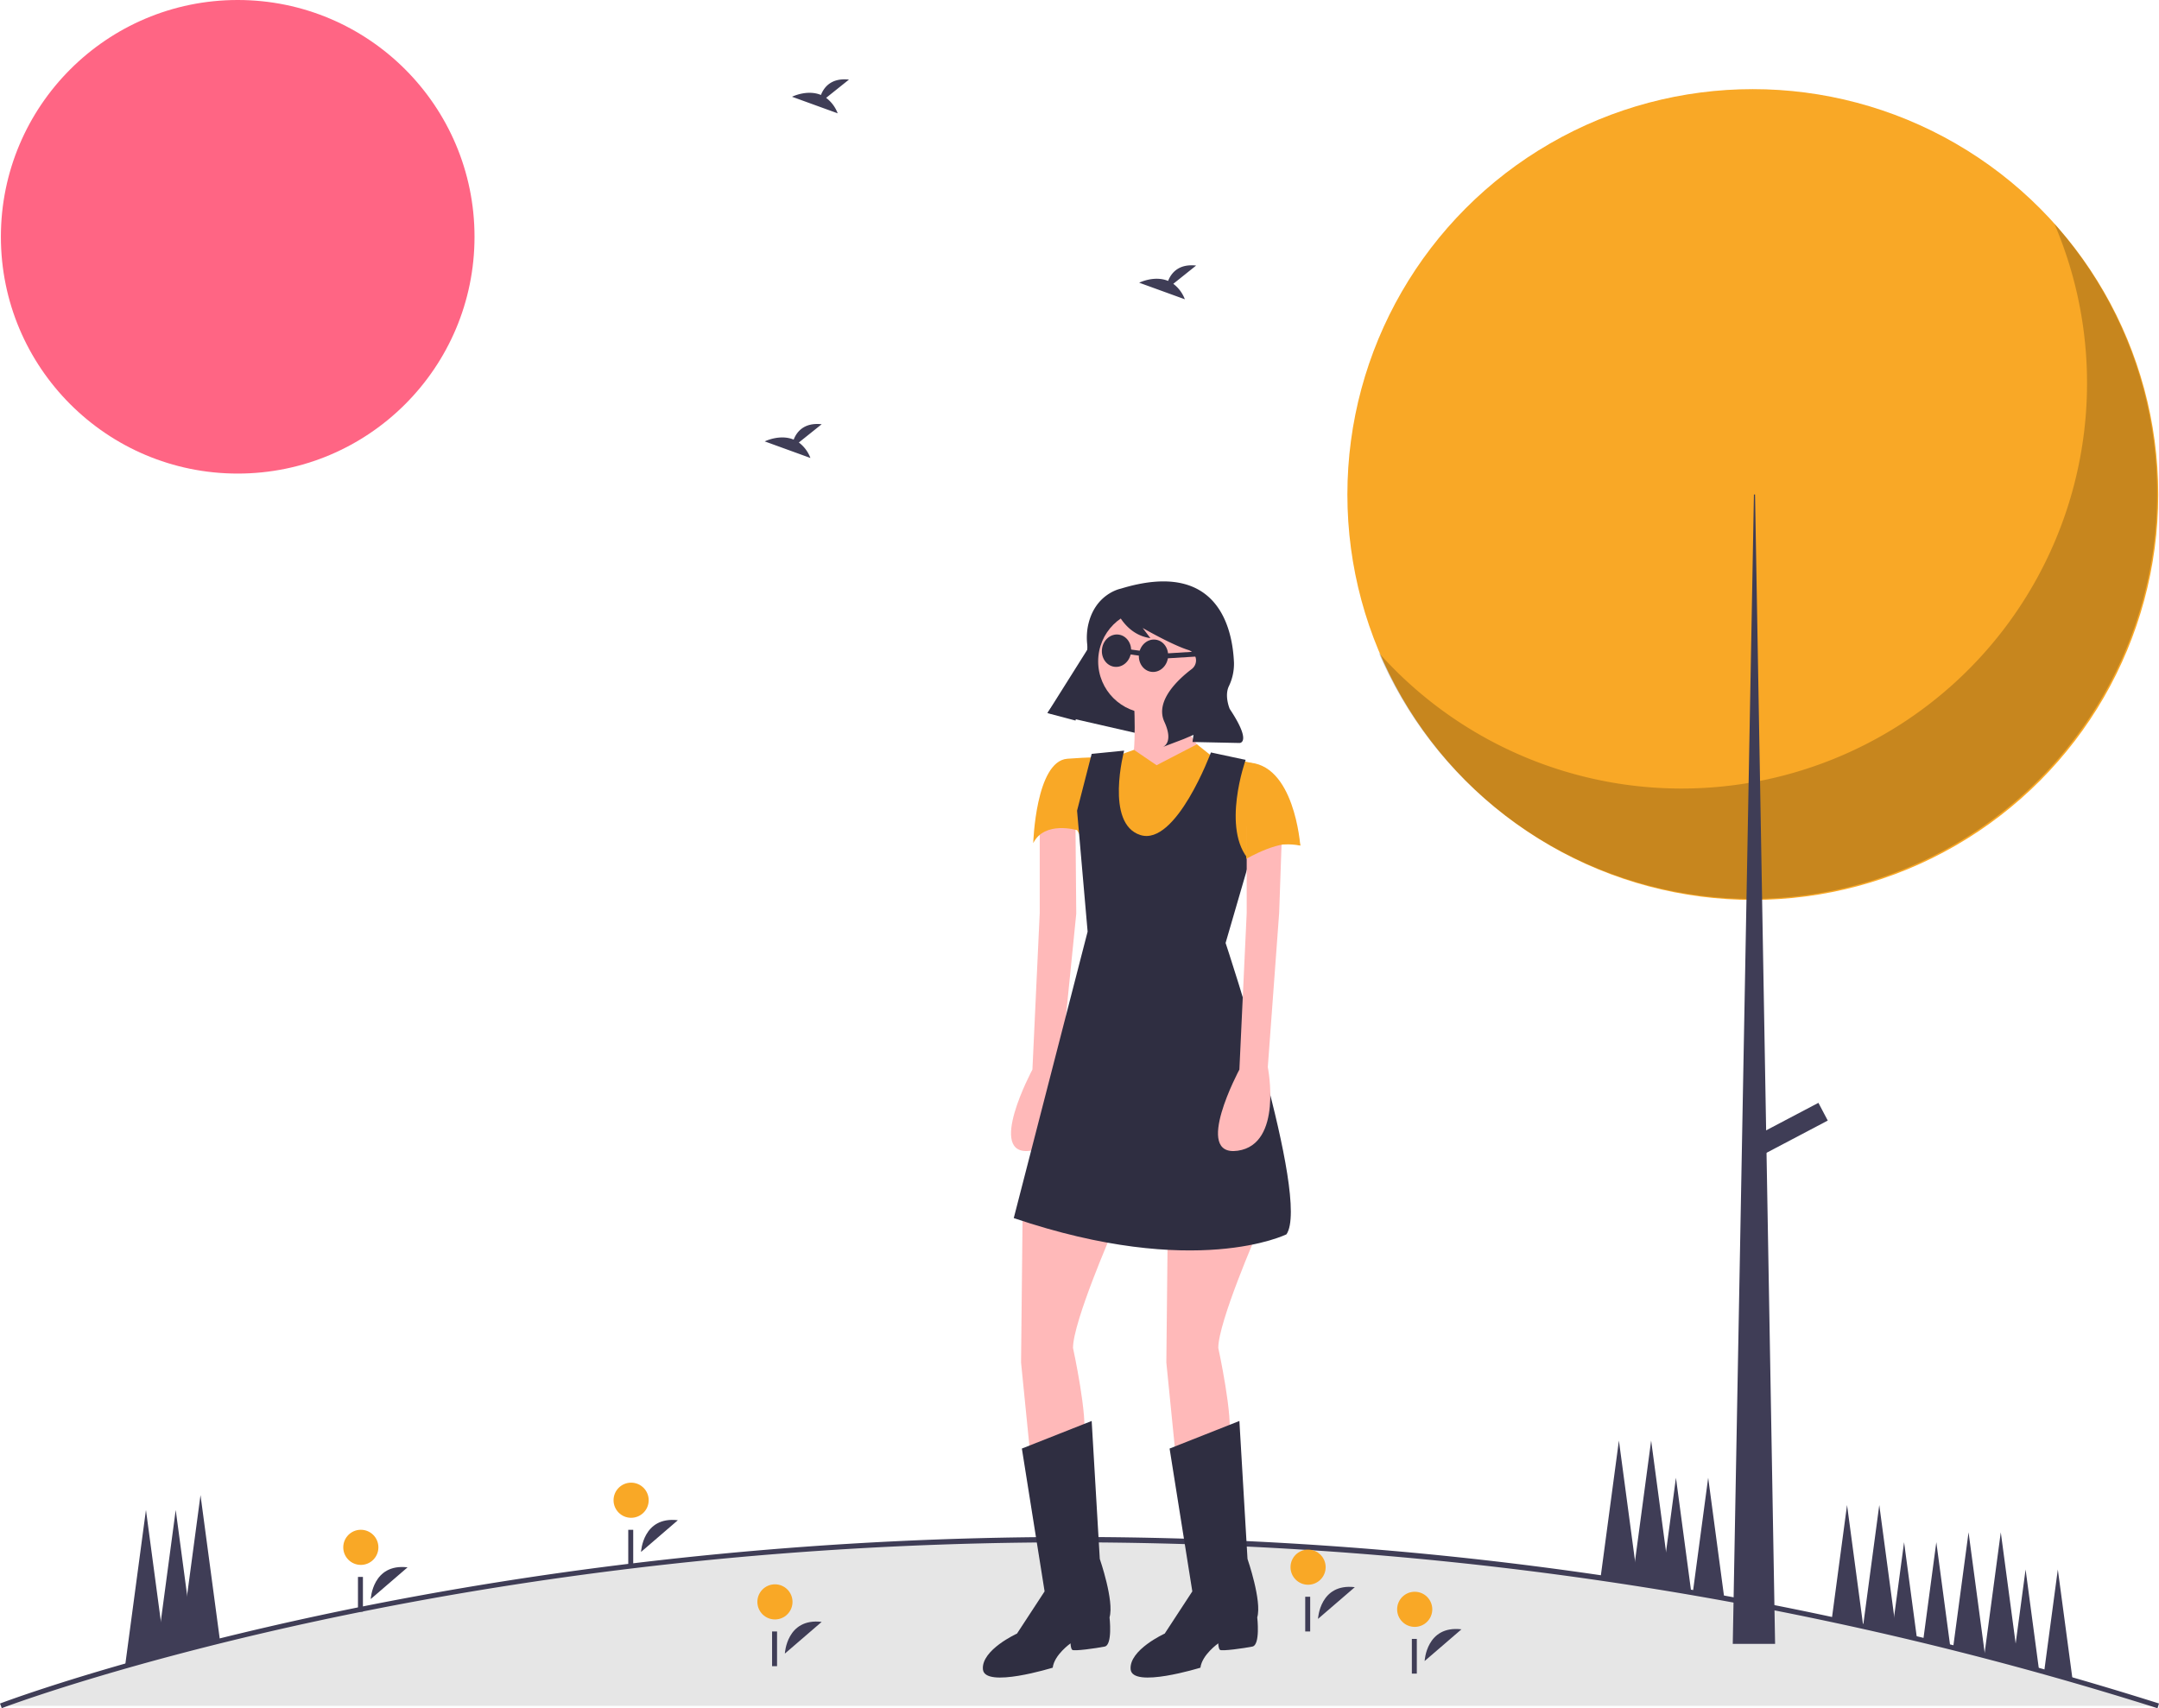 <svg id="ac7ac4f5-d871-441c-96dd-895e3759c58a" data-name="Layer 1" xmlns="http://www.w3.org/2000/svg" width="870.661" height="688.953" viewBox="0 0 870.661 688.953"><title>among_nature</title><polygon points="80.859 603 71.359 674 90.359 674 80.859 603" fill="#3f3d56"/><polygon points="70.859 609 61.359 680 80.359 680 70.859 609" fill="#3f3d56"/><polygon points="58.859 609 49.359 680 68.359 680 58.859 609" fill="#3f3d56"/><polygon points="652.859 581 643.359 652 662.359 652 652.859 581" fill="#3f3d56"/><polygon points="665.859 581 656.359 652 675.359 652 665.859 581" fill="#3f3d56"/><polygon points="675.859 596 666.359 667 685.359 667 675.859 596" fill="#3f3d56"/><polygon points="688.859 596 679.359 667 698.359 667 688.859 596" fill="#3f3d56"/><polygon points="744.859 607 735.359 678 754.359 678 744.859 607" fill="#3f3d56"/><polygon points="757.859 607 748.359 678 767.359 678 757.859 607" fill="#3f3d56"/><polygon points="775.889 682 759.829 682 760.369 678 763.749 652.74 763.859 651.87 767.859 622 772.239 654.75 774.359 670.58 775.889 682" fill="#3f3d56"/><polygon points="788.889 682 772.829 682 774.359 670.58 776.349 655.74 780.859 622 785.679 658.04 785.679 658.05 787.089 668.58 788.889 682" fill="#3f3d56"/><polygon points="802.419 682 785.299 682 787.089 668.58 788.409 658.73 793.859 618 799.699 661.62 800.359 666.58 802.419 682" fill="#3f3d56"/><polygon points="815.419 682 798.299 682 800.359 666.58 800.979 661.95 806.859 618 812.859 662.87 813.179 665.21 815.419 682" fill="#3f3d56"/><polygon points="823.419 682 810.299 682 812.569 665.05 812.859 662.87 816.859 633 821.469 667.49 823.359 681.58 823.419 682" fill="#3f3d56"/><polygon points="836.419 682 823.299 682 823.359 681.58 825.109 668.5 829.859 633 834.989 671.31 836.419 682" fill="#3f3d56"/><circle cx="95.859" cy="95.5" r="95.5" fill="#ff6584"/><path d="M1035.029,793.523h-870s176.64-67.87,436.81-67.1c1.46,0,2.92.01,4.38.02q7.785.045,15.66.17,6.165.105,12.38.26c1.79.04,3.58.09,5.38.14.72.02,1.43.04,2.14.06,1.65.05,3.31.1,4.98.16,3.13.1,6.27.22,9.42.34q4.14.165,8.32.36c1.06.04,2.14.09,3.21.15q7.575.345,15.21.8c1.18.07,2.36.14,3.55.21,1.63.09,3.27.2,4.9.3q3.24.21,6.48.43c2.81.19,5.61.39,8.42.6q8.82.645,17.74,1.42c4.42.37,8.85.78,13.3,1.2q2.835.27,5.69.56,4.365.42,8.75.89c1.86.2,3.73.4,5.59.6,2.25.24,4.49.49,6.74.75,2.24.26,4.5.52,6.75.79q3.39.405,6.78.82c2.27.28,4.53.56,6.8.86,2.24.28,4.48.58,6.73.88q14.37,1.905,28.95,4.15c1.86.28,3.74.57,5.61.87q2.895.45,5.81.93,4.05.645,8.13,1.34c2.33.39,4.66.78,7,1.19,2.11.36,4.24.73,6.36,1.11q.33.06.66.12c2.34.41,4.69.84,7.03,1.27,2.35.43,4.71.87,7.06,1.31q3.54.66,7.08,1.35c2.37.46,4.73.92,7.1,1.39,1.85.37,3.69.74,5.54,1.11.92.19,1.84.37,2.76.56q2.97.615,5.96,1.24,3.57.75,7.15,1.51c.27.06.53.12.8.17q5.55,1.2,11.11,2.44c.5.11,1.01.23,1.52.34q2.91.645,5.82,1.32c1.94.45,3.88.89,5.83,1.35a2.048,2.048,0,0,1,.24.05c2.75.64,5.49,1.29,8.25,1.96q2.055.48,4.11.99c1.88.45,3.75.91,5.63,1.38,1.23.31,2.46.62,3.7.93.91.21,1.82.44,2.73.68q2.88.705,5.77,1.46,2.685.69,5.37,1.39a.834.834,0,0,1,.15.04c.43.11.85.22,1.28.33,1.31.34,2.62.69,3.94,1.04,1.35.36,2.71.72,4.07,1.09,1.19.32,2.39.64,3.58.97a.296.296,0,0,1,.1.02c.17.04.34.09.51.14,1.38.37,2.76.74,4.14,1.13,1.38.38,2.76.76,4.15,1.15.14.03.28.07.42.11q1.605.435,3.21.9s0-.01.01,0c.61.16,1.22.34,1.83.51q2.445.69,4.89,1.39c1.05.3,2.11.6,3.16.91,2.93.85,5.87,1.7,8.81,2.57s5.89,1.75,8.83,2.64c1.77.53,3.53,1.07,5.3,1.62q2.49.75,4.98,1.53C1030.059,791.963,1032.549,792.733,1035.029,793.523Z" transform="translate(-164.67 -105.523)" fill="#e6e6e6"/><path d="M1034.727,794.477C788.494,716.529,565.218,720.682,421.272,737.892,265.325,756.536,166.368,794.08,165.387,794.457l-.718-1.867c.984-.378,100.173-38.011,256.365-56.685a1486.92,1486.92,0,0,1,276.89-7.083,1444.325,1444.325,0,0,1,337.405,63.748Z" transform="translate(-164.67 -105.523)" fill="#3f3d56"/><circle cx="706.859" cy="199.451" r="163.5" fill="#f9a826"/><path d="M993.15,195.769A163.513,163.513,0,0,1,720.711,368.812,163.514,163.514,0,1,0,993.15,195.769Z" transform="translate(-164.67 -105.523)" opacity="0.2"/><polygon points="707.308 199.451 707.757 199.451 715.842 663 698.774 663 707.308 199.451" fill="#3f3d56"/><rect x="882.309" y="545.732" width="8.085" height="30.544" transform="translate(805.176 -590.164) rotate(62.234)" fill="#3f3d56"/><polygon points="422.456 287.501 471.331 298.686 491.981 259.738 450.189 243.422 422.456 287.501" fill="#2f2e41"/><path d="M613.093,602.687s-15.711,36.004-15.711,46.478c0,0,6.219,28.476,4.255,36.331l-6.874,14.729-14.402-5.892-3.928-39.277.655-62.844Z" transform="translate(-164.67 -105.523)" fill="#ffb9b9"/><path d="M621.93,387.317s1.309,21.602-1.309,28.149,9.819,18.984,9.819,18.984l19.639-25.53s-13.092-13.092-9.819-27.494Z" transform="translate(-164.67 -105.523)" fill="#ffb9b9"/><path d="M583.962,439.032v34.695l-2.946,63.171s-18.984,35.35-.655,32.731,12.11-33.713,12.11-33.713l6.219-61.862-.327-37.641Z" transform="translate(-164.67 -105.523)" fill="#ffb9b9"/><path d="M576.761,689.752,604.91,678.623l3.273,55.643s5.892,17.02,3.928,23.566c0,0,1.309,11.129-1.964,11.783s-12.438,1.964-13.092,1.309-.655-2.618-.655-2.618-6.546,4.582-7.201,9.819c0,0-27.494,8.51-28.149.655s13.747-14.402,13.747-14.402l11.129-17.02Z" transform="translate(-164.67 -105.523)" fill="#2f2e41"/><path d="M671.681,602.687s-15.711,36.004-15.711,46.478c0,0,6.219,28.476,4.255,36.331l-6.874,14.729-14.402-5.892-3.928-39.277.655-62.844Z" transform="translate(-164.67 -105.523)" fill="#ffb9b9"/><path d="M636.332,689.752,664.48,678.623l3.273,55.643s5.892,17.02,3.928,23.566c0,0,1.309,11.129-1.964,11.783s-12.438,1.964-13.092,1.309-.655-2.618-.655-2.618-6.546,4.582-7.201,9.819c0,0-27.494,8.51-28.149.655s13.747-14.402,13.747-14.402l11.129-17.02Z" transform="translate(-164.67 -105.523)" fill="#2f2e41"/><circle cx="463.806" cy="266.737" r="20.948" fill="#ffb9b9"/><path d="M631.095,414.156l16.256-8.442,7.311,5.823s17.675-.655,24.221,7.201S689.029,446.56,689.029,446.56s-21.602-4.582-18.984,13.747l-3.928-10.474-3.6,8.837-43.86,15.056-19.639-33.386s-13.092-3.928-17.675,5.237c0,0,.982-33.058,13.747-34.04,8.585-.66,15.056-.655,15.056-.655l7.201-1.309,4.611-1.637Z" transform="translate(-164.67 -105.523)" fill="#f9a826"/><path d="M667,412s-10.014,27.98,1.588,40.598L658.916,485.837S693.284,588.94,683.464,603.342c0,0-36.659,18.329-109.976-6.546L603.273,481.255l-4.255-48.769,5.892-22.912,13.092-1.309s-7.855,29.458,6.546,34.04S653,409,653,409Z" transform="translate(-164.67 -105.523)" fill="#2f2e41"/><path d="M667.426,439.032v34.695l-2.946,63.171s-18.984,35.35-.655,32.731,12.11-33.713,12.11-33.713l4.582-62.189,1.309-37.313Z" transform="translate(-164.67 -105.523)" fill="#ffb9b9"/><path d="M689.029,446.56s-2.327-33.618-21.784-33.502v38.878S681.828,443.287,689.029,446.56Z" transform="translate(-164.67 -105.523)" fill="#f9a826"/><path d="M616.649,342.94s-10.827,2.037-13.331,15.54a24.79,24.79,0,0,0-.212,6.895c.25,2.599-.113,8.089-5.756,14.553a141.512,141.512,0,0,0-10.276,13.197h0l11.313,3.012,5.055-18.744a95.887,95.887,0,0,1,11.205-25.752l.104-.167s3.758,10.04,13.829,11.416l-3.105-4.088s11.773,6.806,18.443,8.885a4.383,4.383,0,0,1,1.414,7.621q-.071.056-.145.112c-4.906,3.726-14.915,12.618-10.961,21.219s-.657,10.169-.657,10.169l8.503-3.235,3.892-1.667-.393,2.877,18.999.398s5.134-.031-3.985-13.735c0,0-2.2-5.138-.394-9.064a20.853,20.853,0,0,0,2.106-9.555C661.721,359.012,655.9,330.905,616.649,342.94Z" transform="translate(-164.67 -105.523)" fill="#2f2e41"/><ellipse cx="629.842" cy="369.998" rx="6.546" ry="5.892" transform="translate(13.298 838.416) rotate(-82.218)" fill="#2f2e41"/><ellipse cx="614.925" cy="367.959" rx="6.546" ry="5.892" transform="translate(2.42 821.873) rotate(-82.218)" fill="#2f2e41"/><rect x="635.106" y="368.648" width="13.352" height="2" transform="translate(-186.262 -65.205) rotate(-3.539)" fill="#2f2e41"/><rect x="621.059" y="365.66" width="2" height="6.547" transform="matrix(0.135, -0.991, 0.991, 0.135, 7.623, 829.785)" fill="#2f2e41"/><path d="M481.181,772.447s.691-14.47,14.847-12.788" transform="translate(-164.67 -105.523)" fill="#3f3d56"/><circle cx="312.512" cy="646.069" r="7.085" fill="#f9a826"/><rect x="311.359" y="658" width="2" height="14" fill="#3f3d56"/><path d="M739.181,775.447s.691-14.47,14.847-12.788" transform="translate(-164.67 -105.523)" fill="#3f3d56"/><circle cx="570.512" cy="649.069" r="7.085" fill="#f9a826"/><rect x="569.359" y="661" width="2" height="14" fill="#3f3d56"/><path d="M314.181,750.447s.691-14.47,14.847-12.788" transform="translate(-164.67 -105.523)" fill="#3f3d56"/><circle cx="145.512" cy="624.069" r="7.085" fill="#f9a826"/><rect x="144.359" y="636" width="2" height="14" fill="#3f3d56"/><path d="M423.181,731.447s.691-14.47,14.847-12.788" transform="translate(-164.67 -105.523)" fill="#3f3d56"/><circle cx="254.512" cy="605.069" r="7.085" fill="#f9a826"/><rect x="253.359" y="617" width="2" height="14" fill="#3f3d56"/><path d="M696.181,758.447s.691-14.47,14.847-12.788" transform="translate(-164.67 -105.523)" fill="#3f3d56"/><circle cx="527.512" cy="632.069" r="7.085" fill="#f9a826"/><rect x="526.359" y="644" width="2" height="14" fill="#3f3d56"/><path d="M497.823,144.989l9.206-7.363c-7.151-.789-10.09,3.111-11.292,6.198-5.587-2.32-11.669.72-11.669.72l18.419,6.687A13.938,13.938,0,0,0,497.823,144.989Z" transform="translate(-164.67 -105.523)" fill="#3f3d56"/><path d="M637.823,219.989l9.206-7.363c-7.151-.789-10.09,3.111-11.292,6.198-5.587-2.32-11.669.72-11.669.72l18.419,6.687A13.938,13.938,0,0,0,637.823,219.989Z" transform="translate(-164.67 -105.523)" fill="#3f3d56"/><path d="M486.823,283.989l9.206-7.363c-7.151-.789-10.09,3.111-11.292,6.198-5.587-2.32-11.669.72-11.669.72l18.419,6.687A13.938,13.938,0,0,0,486.823,283.989Z" transform="translate(-164.67 -105.523)" fill="#3f3d56"/></svg>